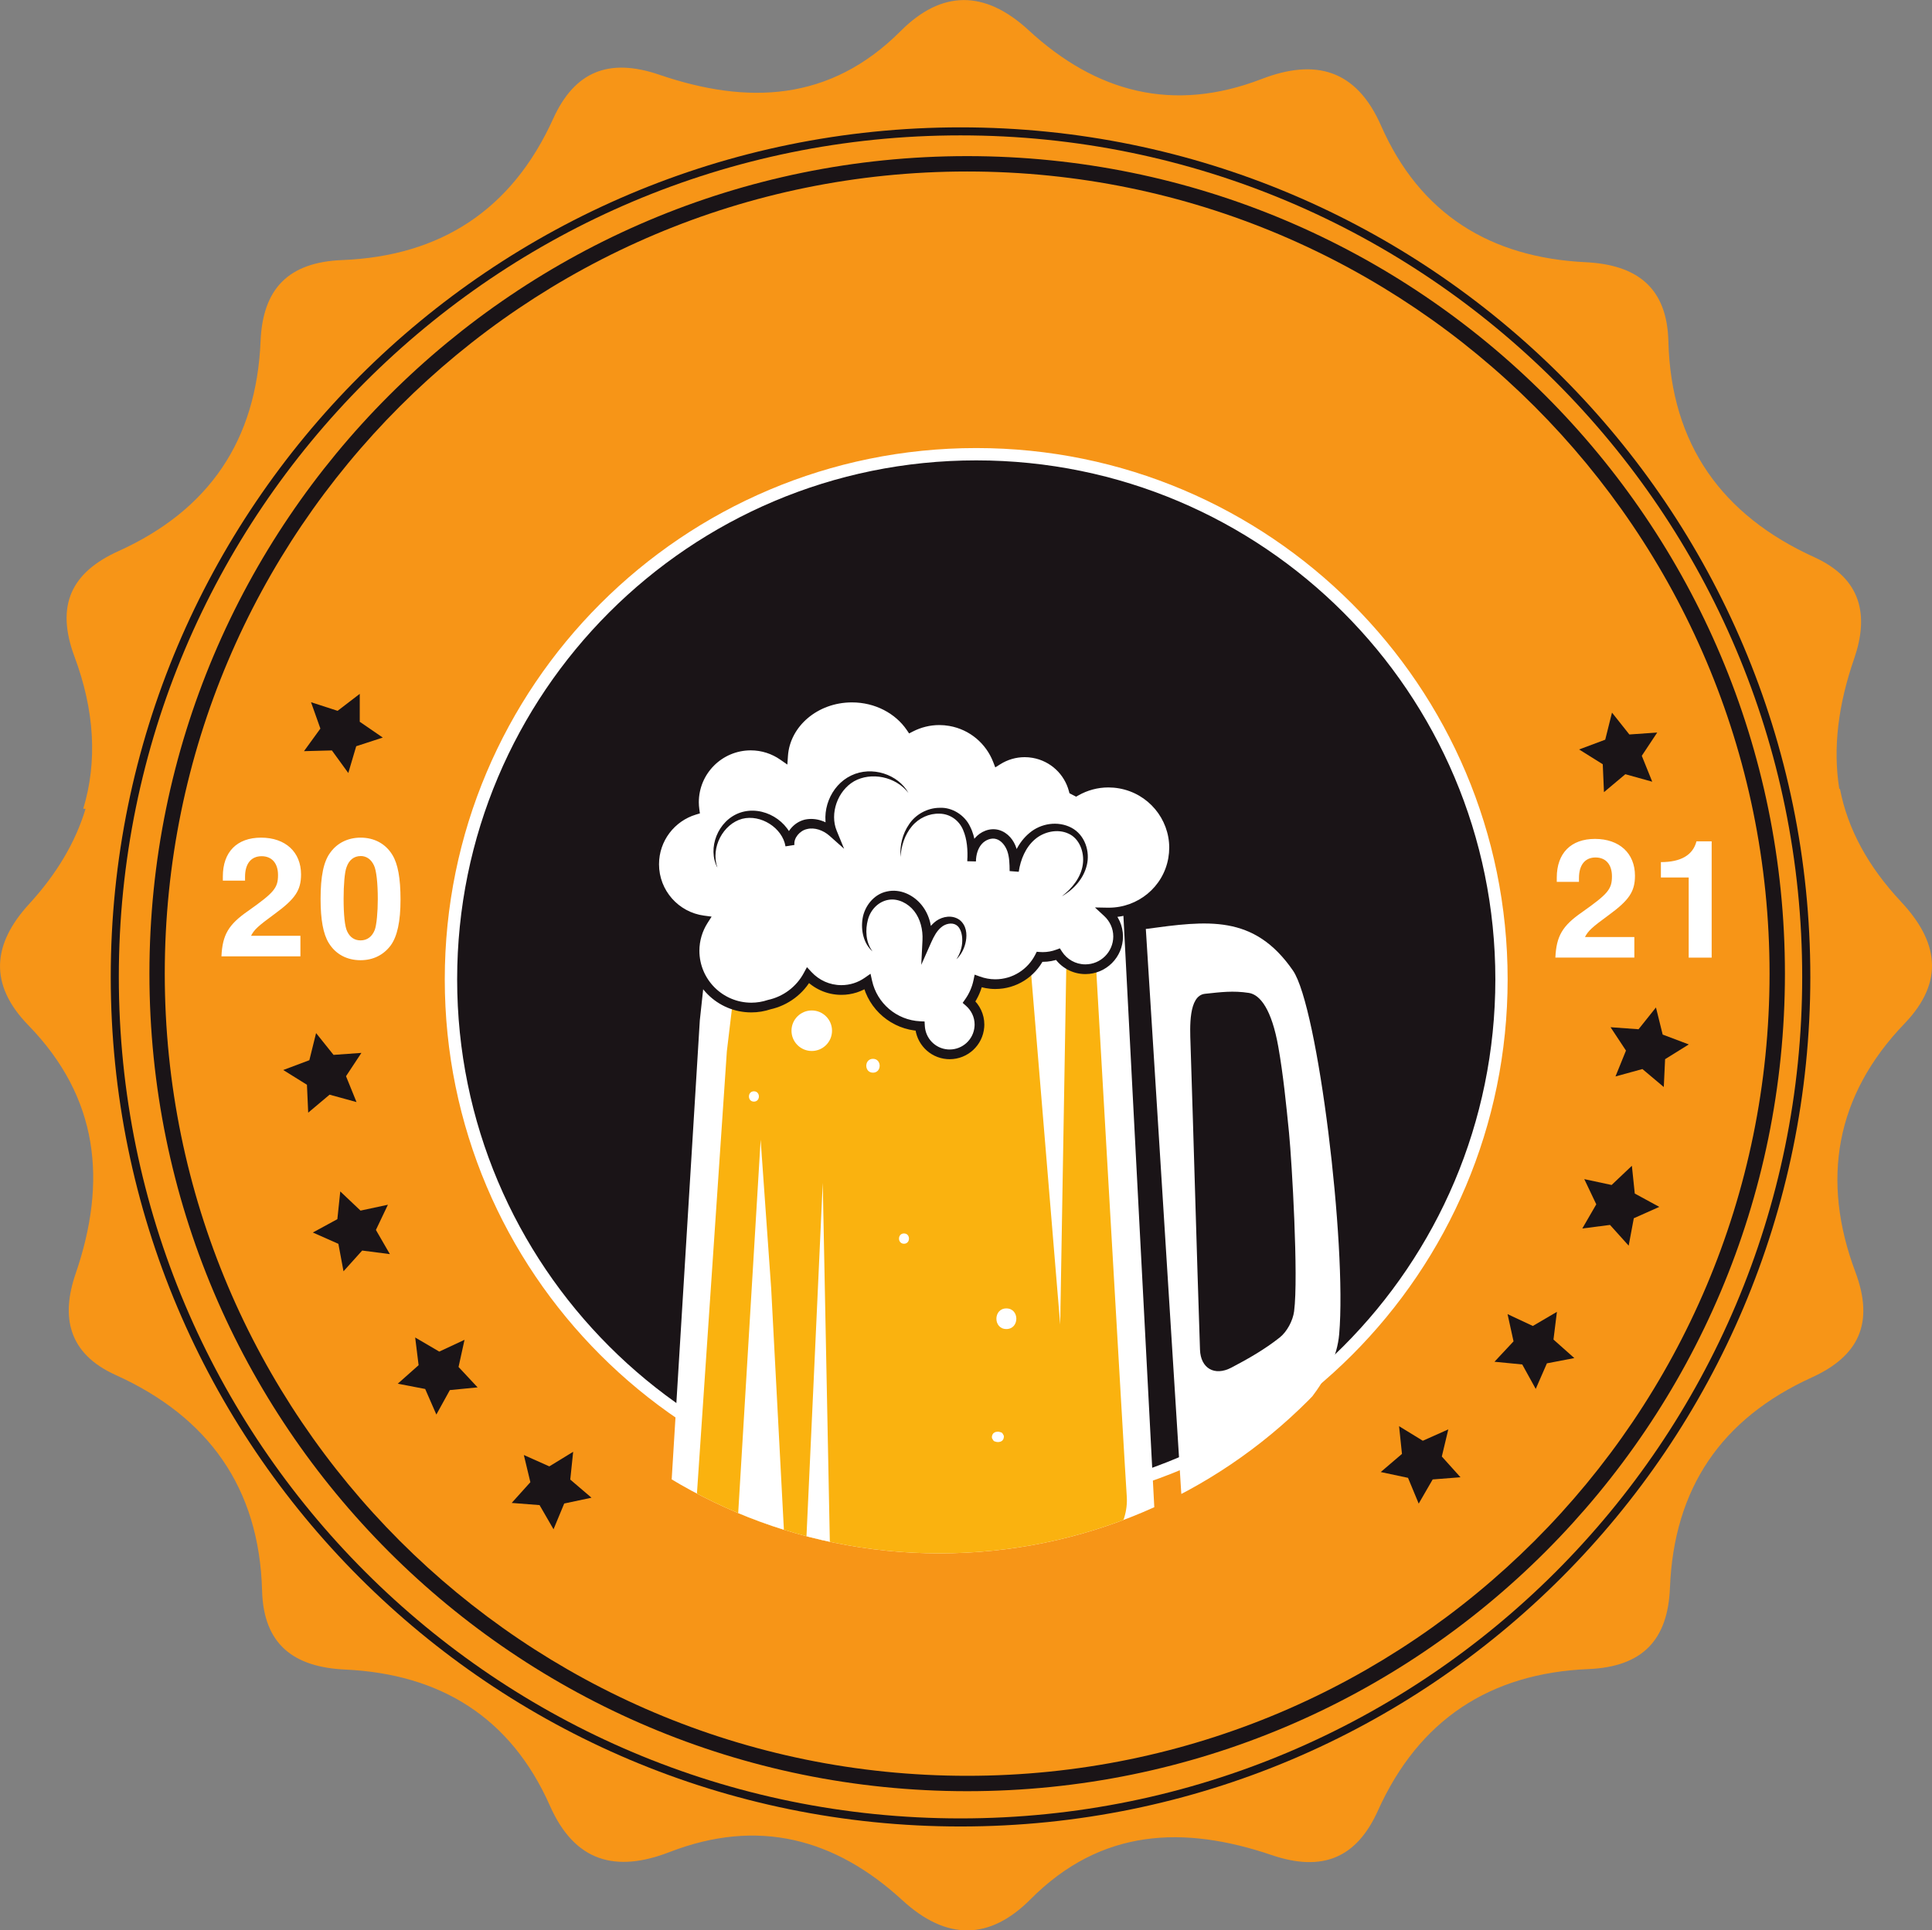 <?xml version="1.0" encoding="UTF-8" standalone="no"?>
<!-- Created with Inkscape (http://www.inkscape.org/) -->

<svg
   width="39.95mm"
   height="39.924mm"
   viewBox="0 0 39.95 39.924"
   version="1.1"
   id="svg1"
   inkscape:version="1.3.1 (91b66b0783, 2023-11-16, custom)"
   sodipodi:docname="award_1.svg"
   xmlns:inkscape="http://www.inkscape.org/namespaces/inkscape"
   xmlns:sodipodi="http://sodipodi.sourceforge.net/DTD/sodipodi-0.dtd"
   xmlns="http://www.w3.org/2000/svg"
   xmlns:svg="http://www.w3.org/2000/svg">
  <rect x="0" y="0" width="39.95" height="39.924" fill="#808080" stroke="none"/>
  <sodipodi:namedview
     id="namedview1"
     pagecolor="#ffffff"
     bordercolor="#000000"
     borderopacity="0.25"
     inkscape:showpageshadow="2"
     inkscape:pageopacity="0.0"
     inkscape:pagecheckerboard="0"
     inkscape:deskcolor="#d1d1d1"
     inkscape:document-units="mm"
     inkscape:zoom="2.9944796"
     inkscape:cx="58.774819"
     inkscape:cy="86.49249"
     inkscape:window-width="1456"
     inkscape:window-height="784"
     inkscape:window-x="0"
     inkscape:window-y="0"
     inkscape:window-maximized="1"
     inkscape:current-layer="layer1" />
  <defs
     id="defs1">
    <clipPath
       clipPathUnits="userSpaceOnUse"
       id="clipPath82">
      <path
         d="m 3174.9,4234.2 c 0,-170.03 -137.84,-307.87 -307.88,-307.87 -170.03,0 -307.87,137.84 -307.87,307.87 0,170.04 137.84,307.88 307.87,307.88 170.04,0 307.88,-137.84 307.88,-307.88"
         id="path82" />
    </clipPath>
    <clipPath
       clipPathUnits="userSpaceOnUse"
       id="clipPath84">
      <path
         d="m 3174.9,4234.2 c 0,-170.03 -137.84,-307.87 -307.88,-307.87 -170.03,0 -307.87,137.84 -307.87,307.87 0,170.04 137.84,307.88 307.87,307.88 170.04,0 307.88,-137.84 307.88,-307.88"
         id="path84" />
    </clipPath>
    <clipPath
       clipPathUnits="userSpaceOnUse"
       id="clipPath86">
      <path
         d="m 3174.9,4234.2 c 0,-170.03 -137.84,-307.87 -307.88,-307.87 -170.03,0 -307.87,137.84 -307.87,307.87 0,170.04 137.84,307.88 307.87,307.88 170.04,0 307.88,-137.84 307.88,-307.88"
         id="path86" />
    </clipPath>
    <clipPath
       clipPathUnits="userSpaceOnUse"
       id="clipPath88">
      <path
         d="m 3174.9,4234.2 c 0,-170.03 -137.84,-307.87 -307.88,-307.87 -170.03,0 -307.87,137.84 -307.87,307.87 0,170.04 137.84,307.88 307.87,307.88 170.04,0 307.88,-137.84 307.88,-307.88"
         id="path88" />
    </clipPath>
    <clipPath
       clipPathUnits="userSpaceOnUse"
       id="clipPath90">
      <path
         d="m 3174.9,4234.2 c 0,-170.03 -137.84,-307.87 -307.88,-307.87 -170.03,0 -307.87,137.84 -307.87,307.87 0,170.04 137.84,307.88 307.87,307.88 170.04,0 307.88,-137.84 307.88,-307.88"
         id="path90" />
    </clipPath>
    <clipPath
       clipPathUnits="userSpaceOnUse"
       id="clipPath92">
      <path
         d="m 3174.9,4234.2 c 0,-170.03 -137.84,-307.87 -307.88,-307.87 -170.03,0 -307.87,137.84 -307.87,307.87 0,170.04 137.84,307.88 307.87,307.88 170.04,0 307.88,-137.84 307.88,-307.88"
         id="path92" />
    </clipPath>
    <clipPath
       clipPathUnits="userSpaceOnUse"
       id="clipPath94">
      <path
         d="m 3174.9,4234.2 c 0,-170.03 -137.84,-307.87 -307.88,-307.87 -170.03,0 -307.87,137.84 -307.87,307.87 0,170.04 137.84,307.88 307.87,307.88 170.04,0 307.88,-137.84 307.88,-307.88"
         id="path94" />
    </clipPath>
    <clipPath
       clipPathUnits="userSpaceOnUse"
       id="clipPath96">
      <path
         d="m 3174.9,4234.2 c 0,-170.03 -137.84,-307.87 -307.88,-307.87 -170.03,0 -307.87,137.84 -307.87,307.87 0,170.04 137.84,307.88 307.87,307.88 170.04,0 307.88,-137.84 307.88,-307.88"
         id="path96" />
    </clipPath>
    <clipPath
       clipPathUnits="userSpaceOnUse"
       id="clipPath98">
      <path
         d="m 3174.9,4234.2 c 0,-170.03 -137.84,-307.87 -307.88,-307.87 -170.03,0 -307.87,137.84 -307.87,307.87 0,170.04 137.84,307.88 307.87,307.88 170.04,0 307.88,-137.84 307.88,-307.88"
         id="path98" />
    </clipPath>
    <clipPath
       clipPathUnits="userSpaceOnUse"
       id="clipPath100">
      <path
         d="m 3174.9,4234.2 c 0,-170.03 -137.84,-307.87 -307.88,-307.87 -170.03,0 -307.87,137.84 -307.87,307.87 0,170.04 137.84,307.88 307.87,307.88 170.04,0 307.88,-137.84 307.88,-307.88"
         id="path100" />
    </clipPath>
    <clipPath
       clipPathUnits="userSpaceOnUse"
       id="clipPath102">
      <path
         d="m 3174.9,4234.2 c 0,-170.03 -137.84,-307.87 -307.88,-307.87 -170.03,0 -307.87,137.84 -307.87,307.87 0,170.04 137.84,307.88 307.87,307.88 170.04,0 307.88,-137.84 307.88,-307.88"
         id="path102" />
    </clipPath>
    <clipPath
       clipPathUnits="userSpaceOnUse"
       id="clipPath104">
      <path
         d="m 3174.9,4234.2 c 0,-170.03 -137.84,-307.87 -307.88,-307.87 -170.03,0 -307.87,137.84 -307.87,307.87 0,170.04 137.84,307.88 307.87,307.88 170.04,0 307.88,-137.84 307.88,-307.88"
         id="path104" />
    </clipPath>
    <clipPath
       clipPathUnits="userSpaceOnUse"
       id="clipPath106">
      <path
         d="m 3174.9,4234.2 c 0,-170.03 -137.84,-307.87 -307.88,-307.87 -170.03,0 -307.87,137.84 -307.87,307.87 0,170.04 137.84,307.88 307.87,307.88 170.04,0 307.88,-137.84 307.88,-307.88"
         id="path106" />
    </clipPath>
    <clipPath
       clipPathUnits="userSpaceOnUse"
       id="clipPath108">
      <path
         d="m 3174.9,4234.2 c 0,-170.03 -137.84,-307.87 -307.88,-307.87 -170.03,0 -307.87,137.84 -307.87,307.87 0,170.04 137.84,307.88 307.87,307.88 170.04,0 307.88,-137.84 307.88,-307.88"
         id="path108" />
    </clipPath>
    <clipPath
       clipPathUnits="userSpaceOnUse"
       id="clipPath110">
      <path
         d="m 3174.9,4234.2 c 0,-170.03 -137.84,-307.87 -307.88,-307.87 -170.03,0 -307.87,137.84 -307.87,307.87 0,170.04 137.84,307.88 307.87,307.88 170.04,0 307.88,-137.84 307.88,-307.88"
         id="path110" />
    </clipPath>
    <clipPath
       clipPathUnits="userSpaceOnUse"
       id="clipPath112">
      <path
         d="m 3174.9,4234.2 c 0,-170.03 -137.84,-307.87 -307.88,-307.87 -170.03,0 -307.87,137.84 -307.87,307.87 0,170.04 137.84,307.88 307.87,307.88 170.04,0 307.88,-137.84 307.88,-307.88"
         id="path112" />
    </clipPath>
    <clipPath
       clipPathUnits="userSpaceOnUse"
       id="clipPath114">
      <path
         d="m 3174.9,4234.2 c 0,-170.03 -137.84,-307.87 -307.88,-307.87 -170.03,0 -307.87,137.84 -307.87,307.87 0,170.04 137.84,307.88 307.87,307.88 170.04,0 307.88,-137.84 307.88,-307.88"
         id="path114" />
    </clipPath>
  </defs>
  <g
     inkscape:label="Layer 1"
     inkscape:groupmode="layer"
     id="layer1"
     transform="translate(-53.71,-87.577)">
    <path
       id="path75"
       d="m 93.021,106.228 c -0.681,-0.725 -1.105,-1.505 -1.264,-2.334 h -0.014 c -0.136,-0.849 -0.02,-1.749 0.307,-2.693 0.307,-0.89 0.161,-1.652 -0.823,-2.099 -1.909,-0.867 -2.965,-2.334 -3.018,-4.466 -0.028,-1.117 -0.654,-1.584 -1.715,-1.636 -1.967,-0.096 -3.423,-0.995 -4.227,-2.825 -0.513,-1.166 -1.361,-1.391 -2.471,-0.963 -1.825,0.703 -3.419,0.28 -4.815,-1.009 -0.907,-0.837 -1.799,-0.834 -2.647,0.016 -1.466,1.469 -3.177,1.523 -4.99,0.904 -1.047,-0.358 -1.754,-0.066 -2.197,0.913 -0.851,1.879 -2.325,2.839 -4.36,2.92 -1.116,0.044 -1.644,0.595 -1.689,1.677 -0.086,2.053 -1.065,3.495 -2.941,4.344 -0.964,0.436 -1.305,1.112 -0.907,2.181 0.413,1.107 0.479,2.164 0.181,3.147 l 0.048,3.6e-4 c -0.208,0.691 -0.596,1.347 -1.166,1.968 -0.758,0.827 -0.842,1.661 -0.017,2.509 1.454,1.495 1.634,3.224 0.978,5.137 -0.306,0.89 -0.157,1.653 0.828,2.097 1.91,0.863 2.97,2.327 3.027,4.46 0.03,1.117 0.658,1.583 1.719,1.632 1.967,0.092 3.424,0.988 4.233,2.817 0.515,1.165 1.364,1.387 2.473,0.958 1.824,-0.707 3.419,-0.287 4.817,0.998 0.909,0.835 1.801,0.83 2.647,-0.021 1.463,-1.472 3.174,-1.53 4.988,-0.915 1.048,0.356 1.755,0.062 2.196,-0.918 0.847,-1.881 2.319,-2.844 4.354,-2.929 1.116,-0.047 1.642,-0.599 1.685,-1.681 0.081,-2.053 1.058,-3.497 2.932,-4.35 0.963,-0.438 1.302,-1.114 0.902,-2.183 -0.712,-1.897 -0.415,-3.648 1.015,-5.135 0.849,-0.883 0.685,-1.715 -0.069,-2.52"
       style="fill:#f79517;fill-opacity:1;fill-rule:nonzero;stroke:none;stroke-width:0.035" />
    <path
       id="path76"
       d="m 90.46,107.715 h -0.159 c 0,4.582 -1.857,8.729 -4.86,11.732 -3.003,3.002 -7.15,4.859 -11.732,4.859 -4.582,0 -8.729,-1.857 -11.732,-4.859 -3.002,-3.003 -4.86,-7.15 -4.86,-11.732 0,-4.582 1.857,-8.728 4.86,-11.732 3.003,-3.002 7.15,-4.859 11.732,-4.859 4.582,0 8.729,1.857 11.732,4.859 3.002,3.003 4.86,7.15 4.86,11.732 h 0.159 0.159 c -3.53e-4,-9.339 -7.571,-16.909 -16.91,-16.909 -9.339,0 -16.909,7.57 -16.909,16.909 0,9.339 7.57,16.909 16.909,16.909 9.339,0 16.909,-7.57 16.91,-16.909 h -0.159"
       style="fill:#1a1417;fill-opacity:1;fill-rule:nonzero;stroke:none;stroke-width:0.035" />
    <path
       id="path77"
       d="m 59.922,106.932 h -1.021 c 0.066,-0.128 0.141,-0.198 0.492,-0.455 0.418,-0.306 0.542,-0.484 0.542,-0.814 0,-0.463 -0.322,-0.761 -0.827,-0.761 -0.496,0 -0.79,0.294 -0.79,0.802 v 0.087 h 0.459 v -0.079 c 0,-0.269 0.124,-0.426 0.343,-0.426 0.211,0 0.339,0.145 0.339,0.389 0,0.269 -0.083,0.364 -0.62,0.744 -0.405,0.281 -0.529,0.492 -0.55,0.938 h 1.633 z m 1.244,-2.03 c -0.256,0 -0.48,0.107 -0.624,0.306 -0.141,0.186 -0.203,0.492 -0.203,0.963 0,0.426 0.054,0.723 0.169,0.91 0.141,0.232 0.376,0.356 0.657,0.356 0.26,0 0.475,-0.107 0.624,-0.306 0.136,-0.186 0.203,-0.496 0.203,-0.947 0,-0.442 -0.054,-0.74 -0.169,-0.926 -0.141,-0.232 -0.376,-0.356 -0.657,-0.356 z m 0,0.38 c 0.124,0 0.219,0.07 0.277,0.194 0.05,0.103 0.079,0.364 0.079,0.695 0,0.273 -0.025,0.537 -0.062,0.637 -0.054,0.141 -0.157,0.219 -0.294,0.219 -0.124,0 -0.219,-0.062 -0.277,-0.186 -0.05,-0.099 -0.074,-0.351 -0.074,-0.674 0,-0.285 0.021,-0.558 0.062,-0.657 0.05,-0.145 0.153,-0.227 0.289,-0.227 z m 26.339,1.676 h -1.021 c 0.066,-0.128 0.141,-0.198 0.492,-0.455 0.418,-0.306 0.542,-0.484 0.542,-0.814 0,-0.463 -0.322,-0.761 -0.827,-0.761 -0.496,0 -0.79,0.294 -0.79,0.802 v 0.087 h 0.459 v -0.079 c 0,-0.269 0.124,-0.426 0.343,-0.426 0.211,0 0.339,0.145 0.339,0.389 0,0.269 -0.083,0.364 -0.62,0.744 -0.405,0.281 -0.529,0.492 -0.55,0.938 h 1.633 z m 1.124,-1.232 v 1.658 h 0.475 v -2.406 h -0.314 c -0.074,0.285 -0.322,0.43 -0.736,0.43 v 0.318 z m 0,0"
       style="fill:#ffffff;fill-opacity:1;fill-rule:nonzero;stroke:none;stroke-width:0.353"
       aria-label="20&#10;21" />
    <path
       id="path78"
       d="m 60.142,102.101 0.549,0.178 0.458,-0.351 v 0.577 l 0.476,0.327 -0.549,0.179 -0.164,0.554 -0.339,-0.467 -0.577,0.015 0.339,-0.467 -0.193,-0.544"
       style="fill:#1a1417;fill-opacity:1;fill-rule:nonzero;stroke:none;stroke-width:0.035" />
    <path
       id="path79"
       d="m 84.758,107.833 c 0,5.999 -4.863,10.861 -10.861,10.861 -5.999,0 -10.861,-4.863 -10.861,-10.861 0,-5.999 4.863,-10.861 10.861,-10.861 5.999,0 10.861,4.863 10.861,10.861"
       style="fill:#1a1417;fill-opacity:1;fill-rule:nonzero;stroke:none;stroke-width:0.035" />
    <path
       id="path80"
       d="m 84.758,107.833 h -0.127 c -3.53e-4,2.964 -1.201,5.647 -3.144,7.59 -1.943,1.943 -4.626,3.144 -7.59,3.144 -2.964,0 -5.647,-1.201 -7.59,-3.144 -1.943,-1.943 -3.144,-4.626 -3.144,-7.59 0,-2.964 1.201,-5.647 3.144,-7.59 1.943,-1.943 4.626,-3.144 7.59,-3.144 2.964,0 5.647,1.201 7.59,3.144 1.943,1.943 3.144,4.626 3.144,7.59 h 0.127 0.127 c -3.53e-4,-6.069 -4.92,-10.989 -10.989,-10.989 -6.069,0 -10.989,4.92 -10.989,10.989 0,6.069 4.92,10.989 10.989,10.989 6.069,0 10.988,-4.92 10.989,-10.989 h -0.127"
       style="fill:#ffffff;fill-opacity:1;fill-rule:nonzero;stroke:none;stroke-width:0.035" />
    <path
       id="path81"
       d="m 2725.42,4241.28 -20.75,-338.74 c 0,0 -4.14,-26.27 29.04,-38.72 33.18,-12.44 127.89,-33.87 229.51,-3.46 20.74,4.16 34.57,26.28 33.19,47.71 -1.38,21.43 -21.43,408.56 -21.43,408.56 l -241.27,1.39 -8.29,-76.74"
       style="fill:#ffffff;fill-opacity:1;fill-rule:nonzero;stroke:none"
       transform="matrix(0.035,0,0,-0.035,-27.209,257.127)"
       clip-path="url(#clipPath82)" />
    <path
       id="path83"
       d="m 2741.4,4223.06 -18.08,-267.36 c 0,0 -3.62,-20.73 25.31,-30.56 28.93,-9.81 111.5,-26.73 200.1,-2.72 18.08,3.27 30.14,20.73 28.93,37.65 -1.2,16.91 -18.69,322.47 -18.69,322.47 l -210.34,1.09 -7.23,-60.57"
       style="fill:#fab20f;fill-opacity:1;fill-rule:nonzero;stroke:none"
       transform="matrix(0.035,0,0,-0.035,-27.209,257.127)"
       clip-path="url(#clipPath84)" />
    <path
       id="path85"
       d="m 2918.29,4303.5 20.05,-241.96 4.15,244.03 z"
       style="fill:#ffffff;fill-opacity:1;fill-rule:nonzero;stroke:none"
       transform="matrix(0.035,0,0,-0.035,-27.209,257.127)"
       clip-path="url(#clipPath86)" />
    <path
       id="path87"
       d="m 2798.05,4145.35 c -0.05,-2.24 -11.11,-241.43 -11.11,-241.43 l 15.9,-1.38 -4.79,242.81"
       style="fill:#ffffff;fill-opacity:1;fill-rule:nonzero;stroke:none"
       transform="matrix(0.035,0,0,-0.035,-27.209,257.127)"
       clip-path="url(#clipPath88)" />
    <path
       id="path89"
       d="m 2761.36,4170.77 -15.21,-253.02 30.42,-5.53 -8.99,170.75 -6.22,87.8"
       style="fill:#ffffff;fill-opacity:1;fill-rule:nonzero;stroke:none"
       transform="matrix(0.035,0,0,-0.035,-27.209,257.127)"
       clip-path="url(#clipPath90)" />
    <path
       id="path91"
       d="m 2803.53,4235.19 c 0,-6.61 -5.36,-11.97 -11.97,-11.97 -6.61,0 -11.97,5.36 -11.97,11.97 0,6.61 5.36,11.97 11.97,11.97 6.61,0 11.97,-5.36 11.97,-11.97"
       style="fill:#ffffff;fill-opacity:1;fill-rule:nonzero;stroke:none"
       transform="matrix(0.035,0,0,-0.035,-27.209,257.127)"
       clip-path="url(#clipPath92)" />
    <path
       id="path93"
       d="m 2827.73,4210.4 c 5.26,0 5.27,8.18 0,8.18 -5.27,0 -5.28,-8.18 0,-8.18"
       style="fill:#ffffff;fill-opacity:1;fill-rule:nonzero;stroke:none"
       transform="matrix(0.035,0,0,-0.035,-27.209,257.127)"
       clip-path="url(#clipPath94)" />
    <path
       id="path95"
       d="m 2757.39,4193.3 c 3.92,0 3.92,6.09 0,6.09 -3.92,0 -3.93,-6.09 0,-6.09"
       style="fill:#ffffff;fill-opacity:1;fill-rule:nonzero;stroke:none"
       transform="matrix(0.035,0,0,-0.035,-27.209,257.127)"
       clip-path="url(#clipPath96)" />
    <path
       id="path97"
       d="m 2902.04,3998.22 h -1.03 l -1.18,-0.26 -0.97,-0.63 -0.64,-0.98 -0.26,-1.18 0.11,-0.81 0.79,-1.34 0.61,-0.48 1.54,-0.41 h 1.03 l 1.17,0.26 0.99,0.63 0.62,0.98 0.27,1.17 -0.11,0.81 -0.78,1.35 -0.62,0.47 -1.54,0.42"
       style="fill:#ffffff;fill-opacity:1;fill-rule:nonzero;stroke:none"
       transform="matrix(0.035,0,0,-0.035,-27.209,257.127)"
       clip-path="url(#clipPath98)" />
    <path
       id="path99"
       d="m 2846.05,4109.31 c 3.92,0 3.93,6.08 0,6.08 -3.92,0 -3.93,-6.08 0,-6.08"
       style="fill:#ffffff;fill-opacity:1;fill-rule:nonzero;stroke:none"
       transform="matrix(0.035,0,0,-0.035,-27.209,257.127)"
       clip-path="url(#clipPath100)" />
    <path
       id="path101"
       d="m 2906.53,4058.9 c 7.85,0 7.86,12.19 0,12.19 -7.83,0 -7.85,-12.19 0,-12.19"
       style="fill:#ffffff;fill-opacity:1;fill-rule:nonzero;stroke:none"
       transform="matrix(0.035,0,0,-0.035,-27.209,257.127)"
       clip-path="url(#clipPath102)" />
    <path
       id="path103"
       d="m 3076.53,4069.37 c -0.72,-5.51 -4.19,-12.03 -8.48,-15.45 -8.75,-6.94 -18.65,-12.64 -28.6,-17.83 -9.9,-5.18 -18.14,-0.44 -18.52,10.63 -2.03,60.35 -3.65,120.71 -5.61,181.06 -0.3,9.07 -1.29,28.19 8.57,29.23 9.39,0.99 16.56,1.96 25.92,0.52 6.74,-1.04 13.48,-9.86 17.38,-31.79 2.91,-16.41 4.69,-34.31 6.34,-50.87 1.69,-17.29 5.65,-85.23 3,-105.5 z m -0.69,201.4 c -23.09,33.42 -50.58,29.44 -86.91,24.55 l 21.17,-337.2 c 0,0 88.5,44.93 93.07,97.78 4.56,52.85 -12.55,193.5 -27.33,214.87"
       style="fill:#ffffff;fill-opacity:1;fill-rule:nonzero;stroke:none"
       transform="matrix(0.035,0,0,-0.035,-27.209,257.127)"
       clip-path="url(#clipPath104)" />
    <path
       id="path105"
       d="m 2973.56,4381.24 c -9.26,1.62 -18.33,-0.18 -25.88,-4.48 l -1.42,0.73 c -2.87,10.89 -11.86,19.7 -23.74,21.78 -7.63,1.34 -15.07,-0.36 -21.12,-4.18 -4.52,11.63 -14.84,20.72 -28.08,23.04 -8.28,1.45 -16.38,0 -23.3,-3.55 -7.18,10.49 -20.02,17.5 -34.74,17.5 -21.67,0 -39.34,-15.19 -40.66,-34.36 -5.43,3.78 -12.01,6.02 -19.14,6.02 -18.51,0 -33.52,-15.01 -33.52,-33.53 0,-1.54 0.14,-3.05 0.34,-4.54 -13.79,-4.16 -23.85,-16.95 -23.85,-32.1 0,-17.01 12.68,-31.03 29.1,-33.2 -3.31,-5.2 -5.25,-11.34 -5.25,-17.95 0,-18.53 15.01,-33.53 33.53,-33.53 3.7,0 7.24,0.62 10.56,1.72 9.77,2.14 18.19,8.45 22.95,17.26 4.92,-5.29 11.92,-8.61 19.72,-8.61 5.71,0 10.98,1.77 15.34,4.8 3.22,-14.5 15.81,-25.42 31.09,-26.16 0.47,-8.7 7.24,-15.93 16.17,-16.62 9.71,-0.74 18.17,6.52 18.93,16.23 0.44,5.77 -2,11.07 -6.05,14.6 2.58,3.67 4.45,7.86 5.39,12.4 3.14,-1.14 6.51,-1.8 10.04,-1.8 11.46,0 21.35,6.57 26.2,16.13 3.77,-0.28 7.43,0.29 10.8,1.54 3.46,-5.32 9.42,-8.85 16.23,-8.85 10.69,0 19.36,8.66 19.36,19.35 0,5.61 -2.42,10.62 -6.23,14.15 18.71,-0.35 35.4,12.81 38.71,31.69 3.66,20.9 -10.43,40.83 -31.48,44.52"
       style="fill:#ffffff;fill-opacity:1;fill-rule:nonzero;stroke:none"
       transform="matrix(0.035,0,0,-0.035,-27.209,257.127)"
       clip-path="url(#clipPath106)" />
    <path
       id="path107"
       d="m 2973.56,4381.24 0.5,2.83 c -2.44,0.42 -4.87,0.63 -7.26,0.63 -7.37,0 -14.42,-1.96 -20.54,-5.44 l 1.42,-2.5 1.31,2.55 -1.41,0.73 -1.32,-2.55 2.77,0.74 c -3.14,11.94 -13,21.58 -26.01,23.87 -1.91,0.33 -3.81,0.49 -5.68,0.49 -6.33,0 -12.36,-1.85 -17.47,-5.07 l 1.53,-2.43 2.67,1.04 c -4.85,12.53 -15.99,22.33 -30.25,24.83 -2.32,0.4 -4.62,0.6 -6.9,0.6 -6.48,0 -12.7,-1.6 -18.21,-4.43 l 1.31,-2.55 2.37,1.62 c -7.75,11.31 -21.48,18.75 -37.11,18.75 -22.98,0.01 -42.05,-16.14 -43.52,-37.04 l 2.86,-0.19 1.64,2.35 c -5.88,4.11 -13.05,6.54 -20.78,6.54 -20.1,0 -36.39,-16.3 -36.39,-36.4 0,-1.72 0.15,-3.36 0.37,-4.93 l 2.84,0.39 -0.83,2.75 c -14.98,-4.51 -25.88,-18.4 -25.89,-34.85 0.01,-18.47 13.76,-33.69 31.59,-36.05 l 0.38,2.85 -2.42,1.54 c -3.59,-5.63 -5.7,-12.32 -5.7,-19.49 0.01,-20.11 16.3,-36.4 36.4,-36.4 4.02,-0.01 7.87,0.67 11.47,1.86 l -0.91,2.73 0.62,-2.8 c 10.58,2.31 19.7,9.14 24.86,18.7 l -2.53,1.36 -2.1,-1.95 c 5.43,-5.85 13.2,-9.54 21.82,-9.53 6.3,-0.01 12.16,1.97 16.98,5.31 l -1.64,2.36 -2.8,-0.63 c 3.49,-15.74 17.16,-27.59 33.75,-28.39 l 0.14,2.86 -2.87,-0.15 c 0.54,-10.11 8.43,-18.52 18.82,-19.33 l 1.59,-0.06 c 10.62,0 19.58,8.18 20.42,18.93 v 0 l 0.06,1.56 c 0,6.12 -2.76,11.66 -7.08,15.43 l -1.89,-2.17 2.35,-1.65 c 2.79,3.97 4.83,8.53 5.85,13.46 l -2.81,0.59 -0.98,-2.7 c 3.42,-1.24 7.13,-1.97 11.02,-1.97 12.58,0 23.44,7.22 28.76,17.7 l -2.56,1.3 -0.21,-2.86 2.11,-0.08 c 3.45,0 6.79,0.64 9.9,1.79 l -1,2.69 -2.4,-1.57 c 3.95,-6.08 10.81,-10.15 18.63,-10.15 12.27,0 22.23,9.94 22.23,22.22 0,6.45 -2.8,12.22 -7.15,16.26 l -1.95,-2.11 -0.06,-2.87 h 0.8 c 19.77,-0.01 37.27,14.03 40.8,34.07 0.41,2.39 0.62,4.77 0.62,7.12 0,19.73 -14.25,37.17 -34.43,40.72 l -0.5,-2.83 -0.49,-2.83 c 17.42,-3.04 29.68,-18.12 29.68,-35.06 0,-2.02 -0.18,-4.07 -0.54,-6.13 -3.01,-17.22 -18.09,-29.32 -35.14,-29.32 h -0.69 l -7.52,0.14 5.52,-5.11 c 3.26,-3.04 5.31,-7.28 5.31,-12.05 -0.02,-9.1 -7.39,-16.47 -16.49,-16.48 -5.8,0 -10.86,3 -13.82,7.54 l -1.25,1.93 -2.16,-0.8 c -2.49,-0.93 -5.15,-1.43 -7.9,-1.43 l -1.68,0.06 -1.91,0.15 -0.87,-1.71 c -4.39,-8.64 -13.31,-14.56 -23.64,-14.56 -3.18,0 -6.21,0.59 -9.06,1.62 l -3.12,1.13 -0.67,-3.24 c -0.85,-4.14 -2.56,-7.96 -4.93,-11.33 l -1.48,-2.11 1.94,-1.7 c 3.15,-2.75 5.12,-6.72 5.12,-11.1 l -0.05,-1.12 v -0.09 0.09 c -0.59,-7.74 -7.06,-13.63 -14.69,-13.63 l -1.15,0.04 c -7.46,0.58 -13.13,6.62 -13.53,13.92 l -0.14,2.59 -2.58,0.12 c -13.98,0.67 -25.49,10.67 -28.43,23.91 l -0.93,4.17 -3.51,-2.44 c -3.9,-2.7 -8.59,-4.28 -13.7,-4.28 -6.97,0 -13.2,2.96 -17.62,7.7 l -2.72,2.93 -1.91,-3.52 c -4.35,-8.08 -12.08,-13.87 -21.03,-15.83 l -0.15,-0.03 -0.14,-0.05 c -3.06,-1.01 -6.29,-1.57 -9.66,-1.57 -16.93,0.03 -30.62,13.72 -30.66,30.66 0.01,6.04 1.77,11.65 4.8,16.41 l 2.42,3.79 -4.46,0.59 c -15.01,1.99 -26.61,14.81 -26.61,30.36 0,13.85 9.2,25.55 21.81,29.35 l 2.34,0.7 -0.33,2.43 c -0.19,1.41 -0.31,2.79 -0.31,4.16 0.03,16.93 13.72,30.63 30.65,30.66 6.52,0 12.53,-2.04 17.5,-5.51 l 4.16,-2.89 0.35,5.05 c 1.15,17.45 17.44,31.68 37.79,31.69 13.8,0.01 25.76,-6.59 32.37,-16.25 l 1.43,-2.09 2.25,1.16 c 4.74,2.43 10.05,3.79 15.59,3.79 1.95,0 3.92,-0.17 5.9,-0.52 12.22,-2.14 21.73,-10.52 25.9,-21.25 l 1.26,-3.24 2.95,1.85 c 4.23,2.67 9.2,4.19 14.41,4.19 1.54,0 3.11,-0.13 4.68,-0.41 10.75,-1.88 18.87,-9.84 21.46,-19.68 l 0.33,-1.23 2.55,-1.32 1.38,-0.71 1.36,0.77 c 5.28,3 11.35,4.69 17.7,4.69 2.06,0 4.16,-0.18 6.27,-0.55 l 0.49,2.83"
       style="fill:#1a1417;fill-opacity:1;fill-rule:nonzero;stroke:none"
       transform="matrix(0.035,0,0,-0.035,-27.209,257.127)"
       clip-path="url(#clipPath108)" />
    <path
       id="path109"
       d="m 2735.83,4331.51 c -6.06,11.35 0.1,27.98 13.47,32.57 13.42,4.51 29.19,-4.7 32.02,-19 l -5.3,-0.83 c -0.55,3.68 0.74,7.34 2.84,10.04 2.13,2.73 5.09,4.79 8.55,5.64 6.88,1.5 13.54,-1.29 18.19,-5.56 l -4.28,-2.97 c -4.97,13.08 1.22,28.73 13.53,34.6 12.25,5.91 27.77,0.68 33.85,-10.31 -7.66,9.87 -22.16,12.49 -32.1,6.94 -9.83,-5.68 -14.49,-19.09 -10.31,-29.26 l 4.38,-10.66 -8.66,7.7 c -3.69,3.28 -8.89,5.08 -13.27,3.94 -4.21,-0.87 -7.99,-5.33 -7.41,-9.37 l -5.29,-0.84 c -1.76,10.86 -14.57,19.13 -25.62,16.27 -11.05,-2.99 -18.8,-16.84 -14.59,-28.9"
       style="fill:#1a1417;fill-opacity:1;fill-rule:nonzero;stroke:none"
       transform="matrix(0.035,0,0,-0.035,-27.209,257.127)"
       clip-path="url(#clipPath110)" />
    <path
       id="path111"
       d="m 2844,4337.86 c -0.49,6.65 1.1,13.64 5.08,19.36 3.85,5.82 10.82,9.68 18.07,9.7 7.33,0.39 14.77,-4.32 17.92,-11.01 3.39,-6.6 3.66,-13.87 3.49,-20.69 l -5.12,0.13 c -0.01,4.65 1.14,9.65 4.46,13.62 3.27,3.86 8.74,6.36 14.26,4.84 5.41,-1.6 8.81,-6.12 10.3,-10.76 1.5,-4.66 1.44,-9.29 1.41,-13.53 l -5.38,0.41 c 1.36,8.21 4.93,16.52 11.72,22.14 6.72,5.7 16.75,7.24 24.68,3.12 8.16,-4.26 11.18,-14.24 9.16,-22.23 -1.98,-8.22 -8.03,-14.53 -14.86,-18.41 6.24,4.75 11.46,11.33 12.5,18.86 1.06,7.32 -2.01,15.46 -8.55,18.29 -6.42,2.95 -14.51,1.09 -19.74,-3.43 -5.45,-4.65 -8.5,-11.88 -9.56,-19.16 l -5.38,0.41 c -0.03,4.23 -0.14,8.27 -1.35,11.73 -1.16,3.32 -3.59,6.33 -6.5,7.19 -2.82,0.92 -6.45,-0.44 -8.65,-2.97 -2.26,-2.56 -3.35,-6.34 -3.4,-10.13 l -5.11,0.13 c 0.36,6.39 -0.1,12.91 -2.51,18.43 -2.34,5.56 -7.63,9.43 -13.82,9.55 -6.14,0.24 -12.33,-2.54 -16.42,-7.48 -4.14,-4.92 -6.3,-11.47 -6.7,-18.11"
       style="fill:#1a1417;fill-opacity:1;fill-rule:nonzero;stroke:none"
       transform="matrix(0.035,0,0,-0.035,-27.209,257.127)"
       clip-path="url(#clipPath112)" />
    <path
       id="path113"
       d="m 2827.45,4282.07 c -5.23,4.57 -7,12.39 -5.86,19.44 1.12,7.05 6.45,14.32 14.33,15.96 7.96,1.82 15.88,-2.16 20.59,-8.05 4.87,-6.04 6.41,-13.85 5.87,-21.06 l -5.14,1.34 c 1.86,3.61 4.05,7.63 7.92,10.43 3.89,2.68 9.43,3.6 13.71,0.57 4.14,-3.28 4.47,-8.45 3.76,-12.45 -0.72,-4.16 -2.67,-8.05 -5.6,-10.85 2.18,3.39 3.43,7.24 3.45,11.05 0.04,3.74 -1.01,7.73 -3.65,9.27 -2.57,1.56 -6.43,0.67 -8.79,-1.41 -2.58,-2.11 -4.34,-5.39 -5.92,-8.95 l -5.87,-13.25 0.73,14.59 c 0.31,6.22 -1.27,12.53 -4.9,17.18 -3.6,4.6 -9.59,7.64 -15.15,6.67 -5.73,-0.93 -10.57,-5.6 -12.2,-11.77 -1.59,-5.97 -1.35,-13.24 2.72,-18.71"
       style="fill:#1a1417;fill-opacity:1;fill-rule:nonzero;stroke:none"
       transform="matrix(0.035,0,0,-0.035,-27.209,257.127)"
       clip-path="url(#clipPath114)" />
    <path
       id="path115"
       d="m 91.06,107.782 h -0.084 c 0,4.807 -1.948,9.157 -5.098,12.307 -3.15,3.15 -7.5,5.098 -12.307,5.098 -4.807,0 -9.157,-1.948 -12.307,-5.098 -3.15,-3.15 -5.097,-7.5 -5.097,-12.307 0,-4.806 1.948,-9.157 5.097,-12.307 3.15,-3.15 7.5,-5.098 12.307,-5.098 4.806,0 9.157,1.948 12.307,5.098 3.15,3.15 5.098,7.5 5.098,12.307 h 0.084 0.084 C 91.144,98.078 83.277,90.211 73.572,90.211 c -9.705,0 -17.572,7.867 -17.572,17.571 0,9.705 7.867,17.572 17.572,17.572 9.704,0 17.571,-7.867 17.572,-17.572 h -0.084"
       style="fill:#1a1417;fill-opacity:1;fill-rule:nonzero;stroke:none;stroke-width:0.035" />
    <path
       id="path116"
       d="m 87.043,102.316 0.359,0.452 0.576,-0.04 -0.319,0.481 0.216,0.536 -0.556,-0.155 -0.442,0.371 -0.025,-0.577 -0.489,-0.306 0.54,-0.202 0.14,-0.56"
       style="fill:#1a1417;fill-opacity:1;fill-rule:nonzero;stroke:none;stroke-width:0.035" />
    <path
       id="path117"
       d="m 82.639,117.074 0.492,0.302 0.527,-0.235 -0.134,0.561 0.386,0.429 -0.575,0.045 -0.289,0.5 -0.221,-0.533 -0.564,-0.12 0.439,-0.375 -0.06,-0.574"
       style="fill:#1a1417;fill-opacity:1;fill-rule:nonzero;stroke:none;stroke-width:0.035" />
    <path
       id="path118"
       d="m 84.883,114.757 0.523,0.245 0.498,-0.292 -0.071,0.573 0.431,0.383 -0.567,0.109 -0.231,0.529 -0.279,-0.506 -0.574,-0.056 0.394,-0.422 -0.124,-0.564"
       style="fill:#1a1417;fill-opacity:1;fill-rule:nonzero;stroke:none;stroke-width:0.035" />
    <path
       id="path119"
       d="m 86.471,111.965 0.564,0.121 0.419,-0.397 0.06,0.574 0.507,0.276 -0.527,0.235 -0.106,0.567 -0.386,-0.429 -0.573,0.074 0.289,-0.5 -0.248,-0.521"
       style="fill:#1a1417;fill-opacity:1;fill-rule:nonzero;stroke:none;stroke-width:0.035" />
    <path
       id="path120"
       d="m 87.016,108.823 0.576,0.042 0.36,-0.451 0.139,0.561 0.54,0.204 -0.49,0.305 -0.027,0.576 -0.442,-0.372 -0.557,0.153 0.217,-0.535 -0.318,-0.482"
       style="fill:#1a1417;fill-opacity:1;fill-rule:nonzero;stroke:none;stroke-width:0.035" />
    <path
       id="path121"
       d="m 65.561,117.605 -0.492,0.301 -0.527,-0.235 0.135,0.562 -0.386,0.429 0.576,0.045 0.289,0.5 0.221,-0.533 0.564,-0.12 -0.439,-0.375 0.06,-0.574"
       style="fill:#1a1417;fill-opacity:1;fill-rule:nonzero;stroke:none;stroke-width:0.035" />
    <path
       id="path122"
       d="m 63.316,115.288 -0.523,0.244 -0.498,-0.292 0.071,0.573 -0.431,0.383 0.567,0.109 0.231,0.529 0.279,-0.506 0.574,-0.056 -0.394,-0.422 0.124,-0.564"
       style="fill:#1a1417;fill-opacity:1;fill-rule:nonzero;stroke:none;stroke-width:0.035" />
    <path
       id="path123"
       d="m 61.729,112.495 -0.564,0.121 -0.419,-0.397 -0.06,0.574 -0.507,0.276 0.528,0.234 0.106,0.568 0.386,-0.429 0.573,0.074 -0.289,-0.5 0.248,-0.521"
       style="fill:#1a1417;fill-opacity:1;fill-rule:nonzero;stroke:none;stroke-width:0.035" />
    <path
       id="path124"
       d="m 61.183,109.354 -0.576,0.041 -0.361,-0.451 -0.139,0.561 -0.54,0.203 0.49,0.305 0.026,0.577 0.442,-0.372 0.557,0.153 -0.217,-0.535 0.318,-0.482"
       style="fill:#1a1417;fill-opacity:1;fill-rule:nonzero;stroke:none;stroke-width:0.035" />
  </g>
</svg>
